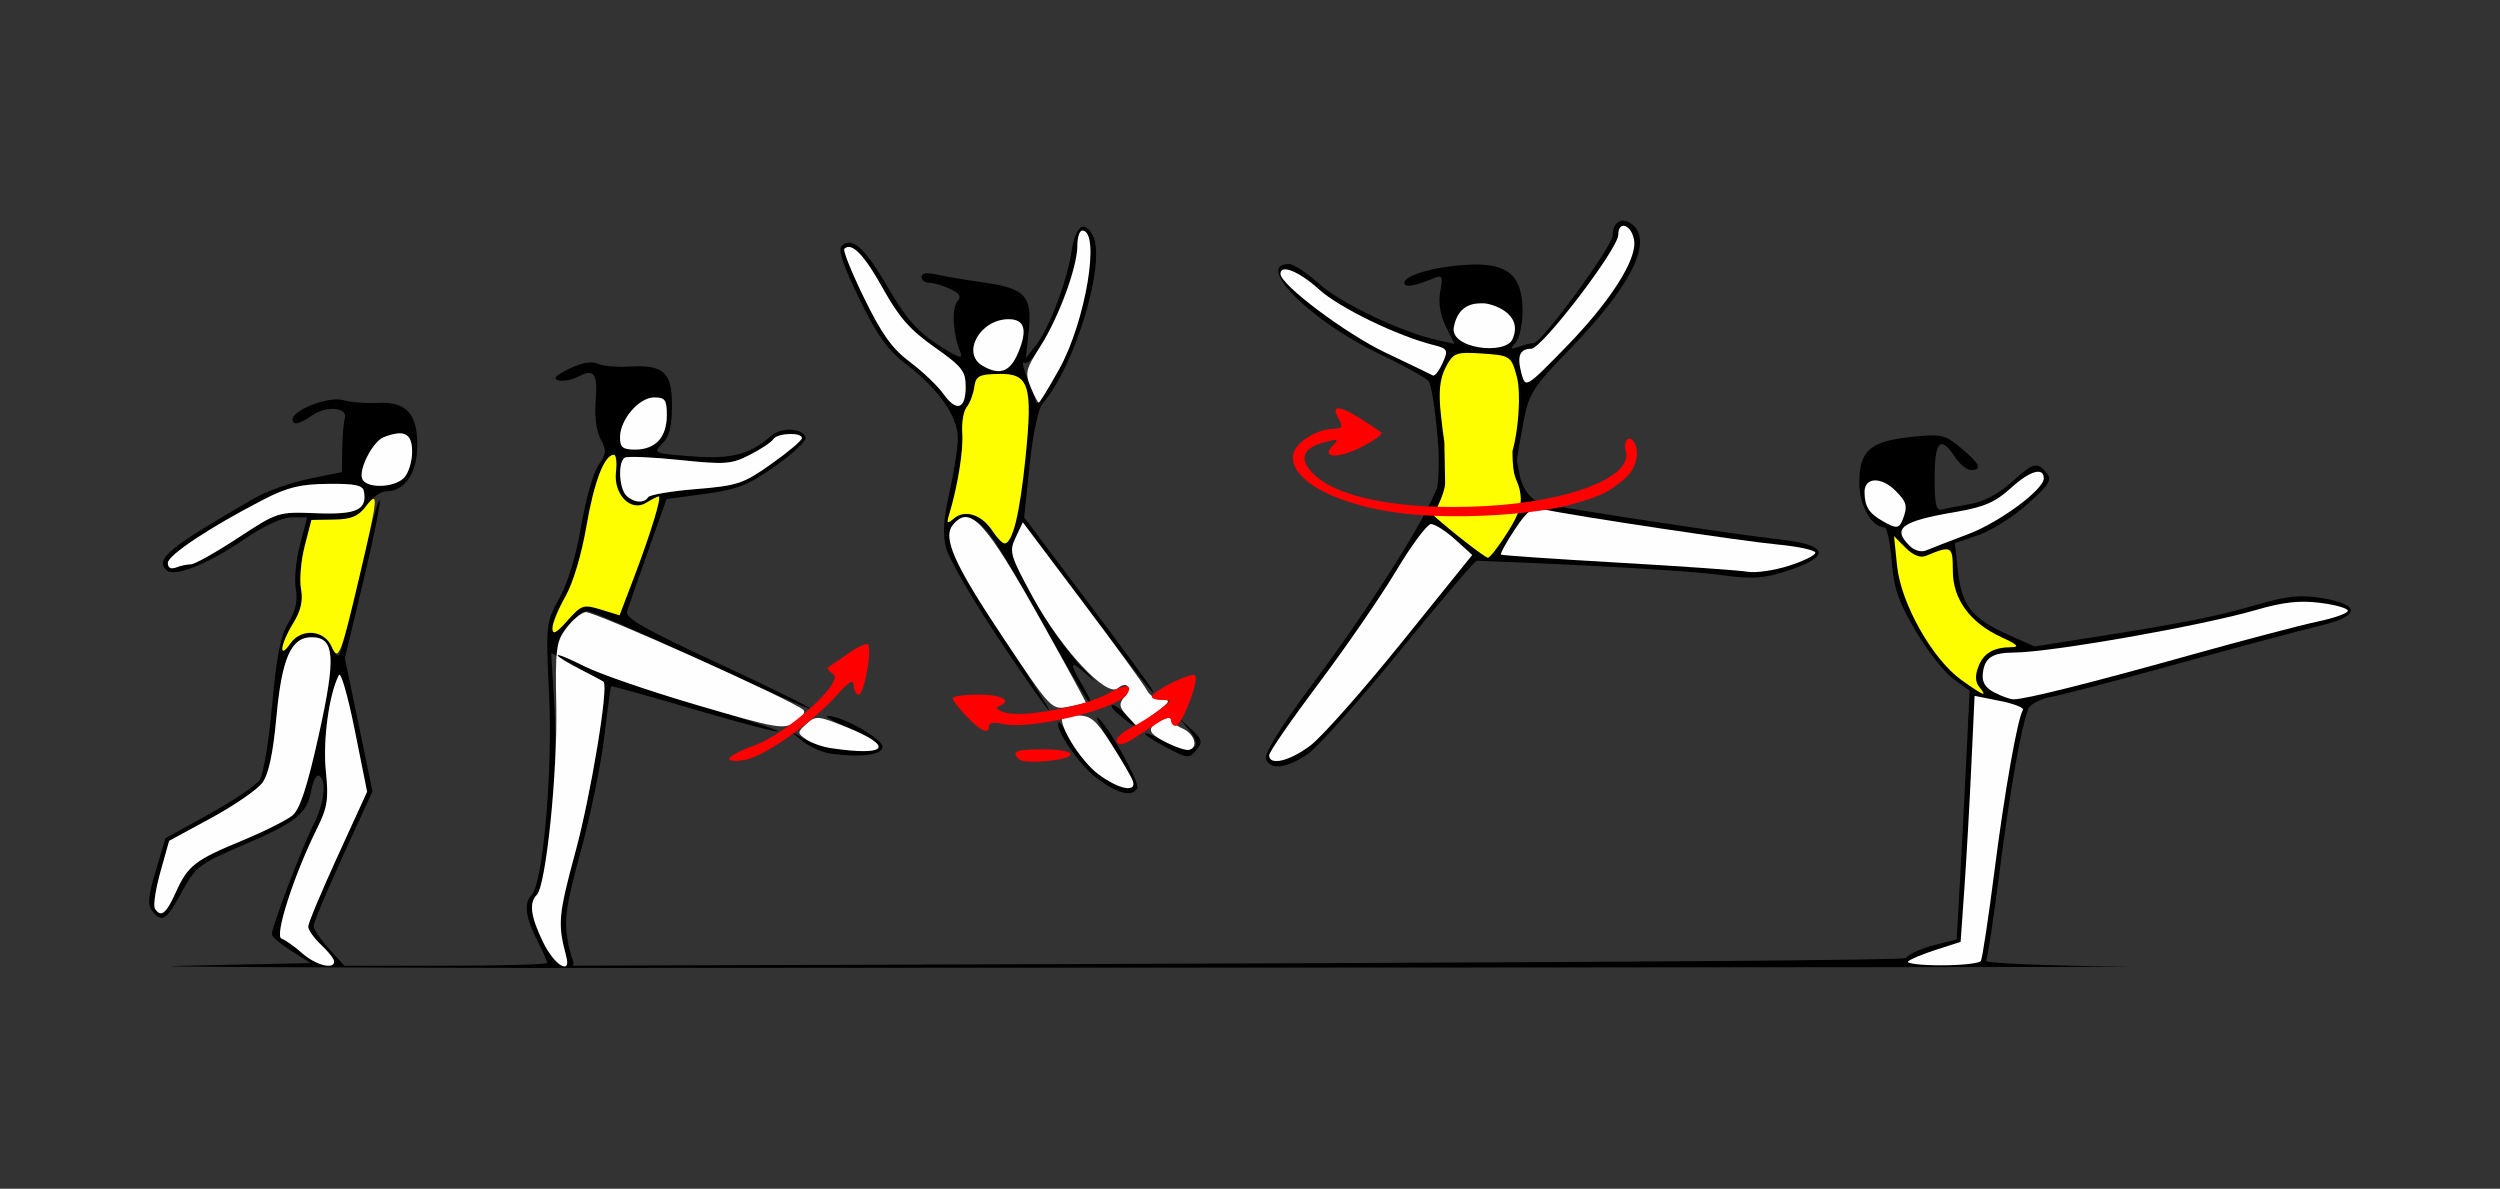 <?xml version="1.0" encoding="UTF-8" standalone="no"?>
<!-- Created with Inkscape (http://www.inkscape.org/) -->

<svg
   xmlns:dc="http://purl.org/dc/elements/1.1/"
   xmlns:cc="http://creativecommons.org/ns#"
   xmlns:rdf="http://www.w3.org/1999/02/22-rdf-syntax-ns#"
   xmlns:svg="http://www.w3.org/2000/svg"
   xmlns="http://www.w3.org/2000/svg"
   xmlns:sodipodi="http://sodipodi.sourceforge.net/DTD/sodipodi-0.dtd"
   xmlns:inkscape="http://www.inkscape.org/namespaces/inkscape"
   id="svg3444"
   version="1.1"
   inkscape:version="0.91 r13725"
   width="449.533"
   height="213.75"
   viewBox="0 0 449.533 213.75"
   sodipodi:docname="fx120901.svg">
  <rect x="0" y="0" width="449.533" height="213.75" fill="#333333" stroke="none"/>
  <defs
     id="defs3448" />
  <sodipodi:namedview
     pagecolor="#a3a3a3"
     bordercolor="#666666"
     borderopacity="1"
     objecttolerance="10"
     gridtolerance="10"
     guidetolerance="10"
     inkscape:pageopacity="0"
     inkscape:pageshadow="2"
     inkscape:window-width="1462"
     inkscape:window-height="848"
     id="namedview3446"
     showgrid="false"
     inkscape:zoom="1.3903327"
     inkscape:cx="191.05063"
     inkscape:cy="146.18222"
     inkscape:window-x="0"
     inkscape:window-y="0"
     inkscape:window-maximized="0"
     inkscape:current-layer="svg3444" />
  <g
     id="g4499"
     transform="translate(7.108,-12.747)">
    <path
       sodipodi:nodetypes="ccsssssccccccsccsssssssssccccccsssscssssc"
       inkscape:connector-curvature="0"
       id="path4453"
       d="m 340.723,91.041 c -0.278,-0.009 -0.578,-0.008 -0.904,0.004 -0.871,0.031 -1.934,0.128 -3.301,0.271 -7.374,0.773 -9.307,2.495 -9.307,8.287 0,4.017 2.254,7.969 4.545,7.969 0.444,0 1.027,2.741 1.295,6.092 0.396,4.953 1.207,7.306 4.34,12.596 2.119,3.578 5.162,7.441 6.762,8.584 l 2.91,2.078 -0.598,12.277 c -0.328,6.753 -0.854,16.821 -1.168,22.373 l -0.57,10.096 -4.057,1.025 c -2.231,0.563 -4.54,1.61 -5.133,2.326 -0.638,0.771 -199.276,1.226 -247.514,1.391 l 0,0.389 c 80.866,-0.03 298.881,-0.119 287.039,-0.242 -14.032,-0.146 -25.301,-0.609 -25.043,-1.027 0.258,-0.419 1.347,-7.642 2.422,-16.053 1.857,-14.535 3.849,-25.842 5.148,-29.234 0.329,-0.858 2.128,-1.822 4.033,-2.162 1.892,-0.338 12.272,-3.057 23.066,-6.041 10.794,-2.984 22.148,-6.017 25.232,-6.742 7.313,-1.719 7.595,-3.793 0.674,-4.971 -3.995,-0.68 -6.218,-0.47 -11.682,1.104 -7.644,2.201 -13.198,3.31 -29.084,5.809 l -11.119,1.748 -4.77,-2.135 c -6.462,-2.894 -8.305,-5.223 -8.977,-11.348 l -0.559,-5.094 4.254,-1.463 c 2.339,-0.805 6.319,-3.32 8.846,-5.59 3.917,-3.52 4.416,-4.342 3.391,-5.582 -1.698,-2.053 -2.384,-1.863 -6.367,1.746 -2.178,1.973 -4.954,3.44 -7.246,3.83 -2.044,0.348 -4.346,0.803 -5.117,1.01 -1.141,0.306 -1.402,-0.758 -1.402,-5.707 0,-6.612 1.064,-7.701 3.652,-3.738 0.842,1.289 2.151,2.344 2.91,2.344 2.094,0 1.563,-1.143 -1.85,-3.982 -1.893,-1.575 -2.805,-2.173 -4.754,-2.236 z"
       style="fill:#000000" />
    <path
       id="path4474"
       d="m 336.002,185.618 c 0.38,-0.387 2.658,-1.336 5.062,-2.109 l 4.372,-1.406 0.663,-9.375 c 0.364,-5.156 0.93,-15.107 1.256,-22.113 l 0.593,-12.738 4.566,0.906 c 2.511,0.498 4.369,1.227 4.127,1.619 -0.985,1.599 -3.294,14.678 -5.134,29.076 -1.075,8.411 -2.169,15.642 -2.432,16.069 -0.263,0.427 -3.467,0.776 -7.121,0.776 -3.653,0 -6.332,-0.316 -5.952,-0.703 z"
       style="fill:#fefefe"
       inkscape:connector-curvature="0" />
    <path
       id="path4472"
       d="m 351.511,137.266 c -1.662,-0.865 -2.262,-1.864 -2.08,-3.461 0.319,-2.791 1.688,-3.7 5.594,-3.719 6.594,-0.031 33.826,-4.826 43.609,-7.679 4.8,-1.4 7.754,-1.725 11.449,-1.262 2.738,0.343 4.979,0.985 4.979,1.427 0,0.442 -2.418,1.309 -5.374,1.927 -2.956,0.619 -13.364,3.358 -23.131,6.088 -18.036,5.041 -29.592,7.933 -31.6,7.908 -0.611,-0.007 -2.162,-0.561 -3.447,-1.23 z"
       style="fill:#fefefe"
       inkscape:connector-curvature="0" />
    <path
       id="path4468"
       d="m 336.211,110.84 c -3.114,-3.124 -1.415,-4.366 8.244,-6.024 5.251,-0.901 7.188,-1.742 10.112,-4.392 3.36,-3.045 5.823,-3.745 5.823,-1.655 0,2.021 -8.017,7.928 -13.612,10.03 -3.308,1.243 -6.696,2.554 -7.529,2.914 -0.902,0.389 -2.131,0.036 -3.037,-0.873 z"
       style="fill:#fefefe"
       inkscape:connector-curvature="0" />
    <path
       id="path4464"
       d="m 331.417,106.451 c -2.458,-1.398 -3.239,-2.647 -3.257,-5.208 -0.018,-2.712 2.997,-2.838 5.593,-0.234 2,2.007 2.192,2.753 1.302,5.08 -0.666,1.741 -1.134,1.787 -3.638,0.363 z"
       style="fill:#fefefe"
       inkscape:connector-curvature="0" />
    <path
       id="path4478"
       d="m 345.577,135.02 c -5.201,-3.712 -10.869,-13.754 -11.561,-20.484 l -0.554,-5.382 2.087,2.094 c 1.347,1.351 2.642,1.864 3.65,1.446 4.622,-1.915 4.834,-1.797 4.834,2.665 0,5.162 3.125,9.409 8.84,12.013 2.727,1.243 3.214,1.727 1.751,1.742 -3.31,0.034 -5.073,1.073 -6.009,3.544 -0.6,1.584 -0.541,2.743 0.186,3.622 1.578,1.907 0.77,1.592 -3.224,-1.259 z"
       style="fill:#fefe00"
       inkscape:connector-curvature="0" />
    <path
       style="fill:#000000"
       d="m 187.674,53.521 c -0.912,0.057 -1.7,1.625 -2.125,4.518 -0.769,5.237 -4.001,13.742 -6.383,16.797 l -1.828,2.344 0.514,-4.688 c 0.71,-6.477 -0.567,-7.893 -8.088,-8.955 -3.321,-0.469 -7.196,-1.121 -8.609,-1.449 -1.624,-0.377 -2.57,-0.21 -2.57,0.451 0,0.576 0.613,1.047 1.359,1.047 0.747,0 2.425,0.487 3.73,1.084 1.83,0.836 2.137,1.371 1.342,2.332 -1.057,1.277 -0.758,6.002 0.574,9.104 0.573,1.333 -0.379,1.005 -4.08,-1.406 -3.733,-2.432 -5.768,-4.766 -8.975,-10.295 -4.145,-7.147 -6.493,-9.237 -8.316,-7.408 -0.669,0.671 0.32,3.608 3.189,9.48 3.3,6.754 5.075,9.209 8.613,11.916 5.698,4.359 9.105,9.293 9.105,13.184 0,1.675 -0.674,6.012 -1.496,9.639 -1.087,4.793 -1.255,7.543 -0.617,10.064 0.483,1.908 4.739,9.253 9.457,16.324 4.718,7.071 8.788,12.857 9.045,12.857 0.257,0 -3.379,-5.763 -8.078,-12.807 -9.271,-13.896 -11.23,-18.417 -8.961,-20.693 0.814,-0.817 2.138,-1.139 3.242,-0.787 2.324,0.74 4.631,4.186 13.691,20.459 3.948,7.09 7.406,12.891 7.688,12.891 0.282,0 -0.37,-1.502 -1.449,-3.336 -2.707,-4.602 -2.465,-4.986 1.107,-1.77 1.688,1.519 1.083,0.741 -1.346,-1.729 -2.428,-2.47 -6.385,-8.113 -8.791,-12.541 -4.134,-7.607 -4.302,-8.199 -3.088,-10.771 l 1.285,-2.723 10.031,13.387 c 10.617,14.171 14.431,18.993 13.164,16.641 -0.425,-0.789 -5.765,-8.065 -11.867,-16.17 l -11.096,-14.734 0.992,-9.477 c 0.589,-5.619 1.542,-10.103 2.342,-11.018 5.862,-6.703 11.488,-25.552 9.012,-30.193 -0.583,-1.093 -1.174,-1.603 -1.721,-1.568 z m -0.18,0.689 c 3.34,0 0.605,16.389 -4.162,24.939 -2.911,5.221 -4.188,6.94 -4.188,5.643 0,-0.195 -0.652,-1.92 -1.449,-3.834 -0.797,-1.914 -1.096,-3.262 -0.664,-2.994 2.056,1.275 9.592,-15.291 9.592,-21.088 0,-1.466 0.392,-2.666 0.871,-2.666 z m -41.947,2.943 c 1.35,0.064 3.372,2.541 6.111,7.479 2.865,5.163 4.867,7.439 9.264,10.537 4.971,3.503 5.607,4.311 5.607,7.121 0,4.074 -1.643,4.59 -4.016,1.262 -1.029,-1.443 -3.73,-4.015 -6.002,-5.717 -3.194,-2.392 -5.059,-4.993 -8.219,-11.461 -2.248,-4.601 -3.857,-8.597 -3.574,-8.881 0.241,-0.242 0.516,-0.355 0.828,-0.34 z m 28.695,12.994 c 2.893,0 3.443,1.892 1.738,5.984 -1.461,3.507 -3.309,4.191 -6.414,2.377 -3.855,-2.252 -0.439,-8.361 4.676,-8.361 z m -74.883,7.781 c -1.083,-0.065 -2.514,0.328 -4.178,1.156 -2.451,1.221 -2.969,1.806 -1.832,2.066 0.873,0.2 2.458,-0.104 3.523,-0.676 2.862,-1.536 3.541,-0.577 3.127,4.41 -0.222,2.675 0.137,5.425 0.891,6.824 1.099,2.039 1.047,2.648 -0.389,4.688 -0.908,1.289 -2.304,6.203 -3.104,10.92 -0.895,5.276 -2.402,10.274 -3.916,12.992 -2.435,4.37 -2.455,4.558 -1.844,17.674 0.636,13.642 -1.128,33.64 -3.148,35.666 -1.423,1.428 -1.124,4.01 0.936,8.061 1.028,2.021 1.869,3.903 1.869,4.182 0,0.278 -8.208,0.506 -18.238,0.506 l -18.236,0 -2.764,-3.047 c -1.52,-1.676 -2.776,-3.503 -2.791,-4.061 -0.015,-0.558 2.365,-6.244 5.289,-12.635 l 5.316,-11.619 -2.486,-11.979 -2.486,-11.979 3.291,-13.689 c 1.809,-7.529 3.147,-14.115 2.975,-14.635 -0.173,-0.52 -1.459,4.058 -2.857,10.176 -1.398,6.117 -2.995,12.766 -3.549,14.773 -0.992,3.594 -1.025,3.615 -2.117,1.406 -1.538,-3.112 -5.566,-3.479 -7.518,-0.684 -2.216,3.174 -1.813,0.119 0.475,-3.594 1.403,-2.277 1.811,-4.057 1.422,-6.205 -0.3,-1.657 -0.001,-5.121 0.664,-7.699 l 1.209,-4.688 4.029,-0.06 c 3.258,-0.048 4.38,-0.542 5.859,-2.578 1.006,-1.385 2.634,-2.518 3.619,-2.518 3.301,0 5.529,-3.343 5.529,-8.293 0,-5.728 -2.041,-7.89 -7.168,-7.592 -1.969,0.114 -4.762,-0.114 -6.207,-0.508 -2.6,-0.708 -9.055,1.773 -9.055,3.48 0,1.126 1.259,0.86 3.545,-0.746 2.557,-1.796 6.449,-1.427 5.852,0.555 -0.23,0.761 -0.439,3.244 -0.467,5.518 l -0.051,4.135 -5.9,1.209 c -3.245,0.666 -7.661,2.23 -9.812,3.475 -15.494,8.962 -17.883,10.91 -15.861,12.938 1.368,1.372 7.307,-0.98 14.012,-5.547 3.574,-2.435 6.835,-3.936 8.549,-3.936 l 2.77,0 -1.305,4.922 c -0.718,2.707 -1.056,6.277 -0.752,7.934 0.39,2.124 -0.002,3.921 -1.326,6.094 -1.398,2.293 -2.147,6.074 -2.928,14.777 -0.577,6.433 -1.577,12.497 -2.225,13.475 -0.647,0.978 -4.726,3.738 -9.064,6.135 l -7.889,4.357 -1.746,5.871 c -1.389,4.666 -1.515,6.152 -0.609,7.246 1.787,2.16 2.481,1.708 5.291,-3.447 2.471,-4.533 3.128,-5.038 10.889,-8.367 9.71,-4.165 11.594,-5.671 12.385,-9.898 0.323,-1.729 0.962,-2.913 1.42,-2.629 1.416,0.878 0.921,4.992 -1.072,8.912 -2.004,3.941 -7.441,18.255 -7.441,19.59 0,0.43 1.578,1.771 3.506,2.982 l 3.504,2.203 -23.832,0.492 c -7.875,0.163 21.825,0.302 69.828,0.393 1.641,0 1.326,-1.059 0.883,-2.057 -0.082,-0.302 -0.139,-0.556 -0.211,-0.838 -0.12,-0.363 -0.235,-0.749 -0.324,-1.184 -0.052,-0.194 -0.064,-0.337 -0.057,-0.455 -0.847,-4.11 -0.354,-6.837 2.221,-16.314 1.78,-6.552 3.705,-15.904 4.277,-20.783 0.572,-4.879 1.126,-8.948 1.23,-9.041 0.105,-0.093 7.064,1.85 15.467,4.32 8.403,2.47 14.922,4.157 14.486,3.748 -0.435,-0.409 -7.348,-2.646 -15.361,-4.969 -15.284,-4.43 -24.215,-8.261 -24.215,-10.389 0,-1.926 3.685,-6.205 5.344,-6.205 0.808,0 10.082,4.026 20.609,8.945 10.528,4.92 19.294,8.793 19.48,8.605 0.186,-0.187 -7.257,-3.861 -16.541,-8.162 -13.059,-6.05 -16.777,-8.156 -16.422,-9.307 0.252,-0.818 1.953,-5.707 3.779,-10.863 l 3.322,-9.375 6.912,-0.938 c 5.861,-0.795 7.793,-1.559 12.691,-5.016 3.178,-2.243 5.618,-4.563 5.424,-5.156 -0.543,-1.656 -4.379,-1.863 -6.125,-0.33 -3.924,3.446 -7.18,4.298 -14.355,3.754 -6.877,-0.522 -7.005,-0.578 -5.303,-2.285 1.276,-1.28 1.744,-3.121 1.744,-6.871 0,-6.018 -1.507,-7.367 -7.793,-6.979 -2.139,0.132 -4.663,-0.105 -5.609,-0.525 -0.279,-0.124 -0.602,-0.195 -0.963,-0.217 z m 72.973,2.057 c 5.623,-0.136 6.291,1.901 4.949,15.098 -0.572,5.621 -1.488,11.381 -2.037,12.799 -1.227,3.169 -2,3.229 -3.91,0.305 -1.883,-2.883 -4.91,-3.884 -6.854,-2.266 -1.296,1.079 -1.417,0.997 -0.924,-0.625 1.535,-5.05 2.589,-11.579 2.367,-14.658 -0.136,-1.885 0.221,-3.997 0.791,-4.693 0.57,-0.696 1.182,-2.3 1.359,-3.564 0.282,-2.006 0.824,-2.311 4.258,-2.395 z m -61.811,4.225 c 1.961,0 2.27,0.437 2.27,3.215 0,1.768 -0.661,3.877 -1.469,4.688 -0.808,0.81 -2.702,1.473 -4.207,1.473 -2.255,0 -2.736,-0.39 -2.736,-2.217 0,-3.166 3.426,-7.158 6.143,-7.158 z m -45.809,6.457 c 1.615,-0.023 2.283,1.036 2.283,3.32 -1e-5,1.768 -0.661,3.877 -1.469,4.688 -1.826,1.832 -6.826,1.931 -7.508,0.15 -0.659,-1.723 1.938,-6.723 3.879,-7.471 1.152,-0.444 2.08,-0.677 2.814,-0.688 z m 70.061,0.125 c 1.201,-0.046 2.316,0.185 2.316,0.732 0,0.414 -2.466,2.498 -5.479,4.629 -5.073,3.589 -6.076,3.925 -13.576,4.535 -4.455,0.363 -8.322,1.021 -8.596,1.465 -0.709,1.151 -2.629,0.996 -3.939,-0.318 -1.314,-1.318 -1.502,-6.028 -0.271,-6.791 0.467,-0.289 4.9,-0.103 9.854,0.412 8.221,0.855 9.325,0.773 12.641,-0.924 1.998,-1.022 3.897,-2.286 4.219,-2.809 0.346,-0.561 1.631,-0.885 2.832,-0.932 z m -31.494,3.73 c 0.399,0 0.563,1.38 0.367,3.066 -0.474,4.075 2.679,7.297 5.445,5.564 0.992,-0.622 1.999,-1.131 2.238,-1.131 0.592,0 -1.493,6.807 -4.529,14.777 l -2.508,6.582 -3.342,-1.027 c -3.154,-0.971 -3.493,-0.859 -6.031,1.99 -3.461,3.886 -3.662,1.455 -0.359,-4.34 1.372,-2.407 2.906,-7.54 3.785,-12.656 1.379,-8.028 3.226,-12.826 4.934,-12.826 z m -51.441,5.229 c 4.836,-0.056 6.285,0.242 6.486,1.334 0.614,3.337 -1.298,4.225 -8.5,3.947 -6.955,-0.268 -6.967,-0.264 -14.174,4.455 -3.967,2.598 -7.755,4.723 -8.418,4.723 -0.663,0 -1.871,0.255 -2.684,0.568 -0.931,0.358 -1.479,0.063 -1.479,-0.797 0,-1.406 7.548,-6.415 17.111,-11.355 4.353,-2.249 6.663,-2.818 11.656,-2.875 z m -2.936,27.584 c 4.194,0 4.445,3.466 1.283,17.699 -2.034,9.156 -3.361,13.207 -4.688,14.318 -1.017,0.852 -5.113,2.902 -9.102,4.555 -8.549,3.543 -9.722,4.468 -11.936,9.393 -0.92,2.047 -2.006,3.723 -2.412,3.723 -1.701,0 -1.793,-2.185 -0.314,-7.471 l 1.57,-5.611 7.566,-4.104 c 4.161,-2.257 8.303,-5.115 9.207,-6.35 1.121,-1.532 1.921,-5.271 2.518,-11.766 0.975,-10.614 2.629,-14.387 6.307,-14.387 z m 43.104,2.818 4.551,2.5 c 2.503,1.374 4.689,2.6 4.857,2.725 0.967,0.716 -2.305,20.437 -5.088,30.668 -1.794,6.596 -3.069,12.714 -2.832,13.594 0.237,0.88 0.687,2.762 1.002,4.18 0.932,4.2 -1.632,3.118 -3.949,-1.666 -2.243,-4.631 -2.564,-7.059 -1.123,-8.504 1.902,-1.908 3.853,-21.966 3.205,-32.951 z m -38.094,3.91 c 0.426,-0.021 1.622,4.255 2.768,9.969 l 2.221,11.082 -5.297,11.58 c -2.914,6.37 -5.299,12.069 -5.299,12.666 0,0.597 1.051,2.076 2.336,3.287 1.285,1.211 2.336,2.551 2.336,2.977 0,1.532 -3.321,0.668 -5.777,-1.502 -1.379,-1.218 -3.042,-2.391 -3.693,-2.609 -1.302,-0.435 2.242,-11.427 6.367,-19.742 1.914,-3.858 2.134,-5.288 1.607,-10.441 -0.559,-5.469 0.59,-13.852 2.357,-17.203 0.021,-0.041 0.046,-0.061 0.074,-0.062 z m 139.004,5.459 c -0.491,0 0.099,0.83 1.312,1.844 2.856,2.387 3.409,2.4 1.271,0.031 -0.93,-1.031 -2.093,-1.875 -2.584,-1.875 z m -51.154,1.957 c -0.771,0.003 0.882,0.949 3.672,2.102 2.79,1.153 5.263,2.671 5.496,3.373 0.576,1.734 -10.294,0.539 -13.732,-1.51 l -2.445,-1.457 2.338,1.939 c 1.285,1.067 3.599,2.114 5.141,2.326 5.474,0.754 9.346,0.244 9.346,-1.23 0,-1.438 -7.285,-5.552 -9.814,-5.543 z m 48.428,0.297 c -0.29,-0.017 0.776,1.998 2.498,4.699 4.325,6.782 4.785,8.047 2.926,8.047 -2.645,0 -8.495,-4.936 -10.271,-8.666 -0.95,-1.996 -1.885,-3.471 -2.078,-3.277 -0.929,0.932 3.607,7.65 6.785,10.049 3.743,2.825 6.338,3.492 7.328,1.885 0.587,-0.953 -5.395,-11.641 -7.111,-12.705 -0.032,-0.02 -0.057,-0.03 -0.076,-0.031 z m 14.727,0.09 1.766,2.131 c 2.814,3.397 0.635,4.548 -4.061,2.145 -2.117,-1.084 -3.85,-1.76 -3.85,-1.504 0,0.256 1.576,1.3 3.504,2.32 4.299,2.277 4.393,2.285 5.885,0.482 1.012,-1.223 0.848,-1.788 -1.02,-3.516 z"
       id="path3552"
       inkscape:connector-curvature="0"
       sodipodi:nodetypes="cscccsssssssssssssssssssssssssscccscccsscssssssssssssssssssssssssssssssssssccsccccccsssssscccsssssssscccssssccsssscccsssssssccccccccssssssssscsscccsssssssssssssssscssscsssscscsscsssssscsssssssscccssssscsssssssccsssscccssscccsccsscccsccsssssssscsscscscsccssccssscssccccsscsccsscc" />
    <path
       inkscape:connector-curvature="0"
       id="path3560"
       d="m 47.199,184.123 c -1.379,-1.218 -3.041,-2.393 -3.692,-2.611 -1.302,-0.435 2.242,-11.425 6.367,-19.741 1.914,-3.858 2.134,-5.288 1.607,-10.442 -0.559,-5.469 0.59,-13.851 2.357,-17.202 0.341,-0.647 1.62,3.81 2.842,9.905 l 2.221,11.082 -5.298,11.581 c -2.914,6.37 -5.298,12.069 -5.298,12.666 0,0.597 1.051,2.075 2.336,3.286 1.285,1.211 2.336,2.55 2.336,2.976 0,1.532 -3.322,0.67 -5.778,-1.5 z m 43.348,-1.97 c -2.244,-4.634 -2.564,-7.059 -1.12,-8.507 1.628,-1.633 3.73,-21.957 3.495,-33.804 -0.204,-10.323 -0.04,-11.65 1.743,-14.062 1.083,-1.465 2.655,-2.799 3.495,-2.965 1.373,-0.271 37.402,15.901 39.211,17.6 0.412,0.387 -0.256,1.364 -1.485,2.172 -2.096,1.378 -3.187,1.189 -17.698,-3.072 -8.505,-2.497 -17.615,-5.633 -20.244,-6.97 -2.629,-1.336 -4.78,-2.22 -4.78,-1.964 0,0.256 1.787,1.37 3.972,2.475 2.185,1.105 4.11,2.131 4.278,2.279 0.949,0.837 -2.291,20.426 -5.066,30.631 -3.058,11.242 -3.207,12.964 -1.632,18.791 0.928,3.435 -2.187,1.49 -4.169,-2.603 z m -69.808,-6.061 c -0.315,-0.511 0.133,-3.455 0.996,-6.541 l 1.569,-5.611 7.565,-4.104 c 4.161,-2.257 8.305,-5.115 9.208,-6.35 1.121,-1.532 1.921,-5.27 2.517,-11.765 0.975,-10.614 2.629,-14.387 6.306,-14.387 4.194,0 4.445,3.466 1.283,17.699 -2.034,9.156 -3.361,13.209 -4.687,14.32 -1.017,0.852 -5.113,2.902 -9.101,4.555 -8.549,3.543 -9.723,4.467 -11.937,9.392 -1.689,3.757 -2.672,4.495 -3.721,2.792 z m 169.613,-24.158 c -2.78,-2.073 -6.533,-7.763 -6.533,-9.906 0,-0.347 1.267,-0.63 2.815,-0.63 2.391,0 3.311,0.777 6.105,5.159 1.809,2.837 3.531,5.79 3.827,6.562 0.85,2.223 -2.501,1.584 -6.214,-1.184 z m -48.079,-4.664 c -1.518,-0.225 -3.516,-0.94 -4.44,-1.589 -1.611,-1.132 -1.607,-1.245 0.08,-2.776 1.662,-1.509 2.057,-1.476 7.176,0.588 8.706,3.511 7.382,5.288 -2.816,3.777 z m 60.471,-0.95 c -3.517,-1.752 -3.764,-2.592 -1.168,-3.985 1.028,-0.552 1.869,-0.667 1.869,-0.255 0,0.411 0.946,1.165 2.103,1.674 2.134,0.939 2.877,3.375 1.168,3.831 -0.514,0.137 -2.301,-0.432 -3.972,-1.264 z m -7.227,-4.905 c -1.384,-1.534 -1.467,-2.109 -0.479,-3.304 1.452,-1.755 0.526,-3.01 -1.175,-1.593 -2.015,1.678 -10.228,-7.142 -15.242,-16.37 -4.129,-7.598 -4.302,-8.202 -3.093,-10.761 l 1.282,-2.711 10.748,14.281 c 5.911,7.854 11.127,15.034 11.591,15.955 0.464,0.921 1.702,1.674 2.752,1.674 1.585,0 1.372,0.397 -1.259,2.344 -1.742,1.289 -3.23,2.344 -3.308,2.344 -0.077,0 -0.895,-0.836 -1.817,-1.857 z M 173.422,127.63 c -8.969,-13.443 -11.095,-18.196 -9.177,-20.515 3.084,-3.728 5.837,-0.692 16.207,17.876 4.32,7.734 7.79,14.107 7.713,14.162 -0.078,0.055 -1.508,0.361 -3.178,0.68 -3.02,0.577 -3.084,0.508 -11.565,-12.203 z M 23.071,113.983 c 0,-1.406 7.548,-6.415 17.111,-11.355 4.353,-2.249 6.663,-2.819 11.656,-2.876 4.836,-0.056 6.285,0.242 6.486,1.335 0.614,3.337 -1.297,4.224 -8.499,3.947 -6.955,-0.268 -6.967,-0.264 -14.174,4.455 -3.967,2.598 -7.755,4.723 -8.418,4.723 -0.663,0 -1.871,0.256 -2.684,0.569 -0.931,0.358 -1.478,0.064 -1.478,-0.797 z m 82.43,-12.147 c -1.314,-1.318 -1.503,-6.028 -0.273,-6.79 0.467,-0.289 4.902,-0.104 9.855,0.411 8.221,0.855 9.324,0.775 12.639,-0.922 1.998,-1.022 3.896,-2.287 4.218,-2.81 0.691,-1.122 5.148,-1.293 5.148,-0.198 0,0.414 -2.465,2.497 -5.478,4.628 -5.073,3.589 -6.076,3.924 -13.577,4.534 -4.455,0.363 -8.323,1.022 -8.596,1.466 -0.709,1.151 -2.628,0.996 -3.938,-0.319 z M 58.021,98.826 c -0.659,-1.723 1.936,-6.724 3.877,-7.471 3.687,-1.419 5.098,-0.691 5.098,2.632 0,1.768 -0.661,3.877 -1.469,4.688 -1.826,1.832 -6.825,1.933 -7.507,0.152 z m 46.359,-7.458 c 0,-3.166 3.426,-7.158 6.143,-7.158 1.961,0 2.269,0.436 2.269,3.214 0,3.939 -2.046,6.161 -5.674,6.161 -2.255,0 -2.737,-0.391 -2.737,-2.217 z m 58.135,-7.815 c -1.029,-1.443 -3.73,-4.016 -6.002,-5.718 -3.194,-2.392 -5.059,-4.992 -8.219,-11.46 -2.248,-4.601 -3.857,-8.598 -3.574,-8.881 1.284,-1.288 3.568,1.061 6.94,7.138 2.865,5.163 4.866,7.44 9.262,10.538 4.971,3.503 5.607,4.311 5.607,7.121 0,4.074 -1.642,4.591 -4.015,1.263 z m 15.703,-1.203 c -1.051,-2.545 -0.892,-3.208 1.752,-7.341 3.346,-5.23 6.653,-14.245 6.653,-18.133 0,-1.466 0.392,-2.666 0.872,-2.666 3.34,0 0.605,16.39 -4.162,24.94 -1.839,3.299 -3.482,5.998 -3.652,5.998 -0.17,0 -0.828,-1.259 -1.463,-2.797 z m -8.651,-3.84 c -3.855,-2.252 -0.438,-8.362 4.677,-8.362 2.893,0 3.442,1.892 1.738,5.984 -1.461,3.507 -3.309,4.192 -6.414,2.378 z"
       style="fill:#fefefe"
       sodipodi:nodetypes="sssssscsssssssssssssssscssssscssssssssssssssscscsccssssssssssscssssssssscssssssssssssssscsssssssssssssssssscsssssssssssssss" />
    <path
       inkscape:connector-curvature="0"
       id="path3556"
       d="m 52.487,128.95 c -1.3,-2.971 -5.448,-3.265 -7.363,-0.523 -2.216,3.174 -1.813,0.118 0.474,-3.595 1.403,-2.277 1.81,-4.056 1.421,-6.204 -0.3,-1.657 -0.001,-5.122 0.664,-7.7 l 1.21,-4.688 4.009,-0.059 c 3.105,-0.046 4.404,-0.574 5.759,-2.344 2.368,-3.09 2.257,-1.856 -1.123,12.512 -3.407,14.483 -3.8,15.463 -5.052,12.6 z m 39.754,-3.241 c 0.007,-0.91 1.05,-3.477 2.319,-5.704 1.372,-2.407 2.907,-7.54 3.786,-12.656 1.379,-8.028 3.224,-12.826 4.932,-12.826 0.399,0 0.565,1.38 0.369,3.066 -0.474,4.075 2.678,7.297 5.445,5.564 0.992,-0.622 2,-1.13 2.239,-1.13 0.592,0 -1.495,6.808 -4.531,14.778 l -2.507,6.582 -3.342,-1.029 c -3.154,-0.971 -3.493,-0.859 -6.032,1.991 -2.05,2.301 -2.687,2.626 -2.678,1.364 z m 79.093,-17.522 c -1.883,-2.883 -4.91,-3.884 -6.854,-2.265 -1.296,1.079 -1.417,0.996 -0.924,-0.626 1.535,-5.05 2.59,-11.579 2.369,-14.659 -0.136,-1.885 0.22,-3.997 0.79,-4.693 0.57,-0.696 1.182,-2.3 1.36,-3.564 0.282,-2.006 0.824,-2.311 4.258,-2.394 5.623,-0.136 6.29,1.901 4.948,15.097 -1.018,10.013 -2.326,15.377 -3.749,15.377 -0.393,0 -1.382,-1.023 -2.198,-2.273 z"
       style="fill:#fefe00"
       sodipodi:nodetypes="csssccssscccssssssscsscssssssssss" />
    <path
       inkscape:connector-curvature="0"
       id="path3554"
       d="m 124.006,149.192 c 0,-0.436 2.022,-1.512 4.494,-2.393 5.865,-2.09 16.261,-11.458 14.225,-12.819 -0.756,-0.505 -1.177,-1.048 -0.935,-1.207 0.242,-0.159 1.84,-1.273 3.551,-2.477 1.711,-1.204 3.339,-1.96 3.617,-1.681 0.815,0.817 -0.682,9.032 -1.645,9.032 -0.483,0 -0.893,-0.738 -0.912,-1.641 -0.026,-1.216 -0.813,-0.762 -3.037,1.749 -4.25,4.798 -12.738,10.823 -16.32,11.583 -1.671,0.354 -3.037,0.288 -3.037,-0.147 z m 52.068,0.061 c -1.402,-1.407 -0.5,-1.762 4.474,-1.762 3.008,0 5.013,0.389 4.833,0.938 -0.359,1.099 -8.33,1.805 -9.308,0.824 z m 17.614,-3.077 c -0.321,-0.522 0.796,-1.659 2.484,-2.527 1.687,-0.868 4.071,-2.363 5.297,-3.321 2.225,-1.739 2.225,-1.742 0.178,-1.742 -1.128,0 -1.85,-0.316 -1.605,-0.703 0.813,-1.284 7.143,-4.296 7.75,-3.687 0.793,0.795 -2.391,9.078 -3.489,9.078 -0.471,0 -0.857,-0.47 -0.857,-1.045 0,-0.644 -0.898,-0.464 -2.336,0.469 -1.285,0.833 -3.349,2.17 -4.586,2.971 -1.426,0.924 -2.464,1.11 -2.834,0.509 z m -26.984,-4.595 c -1.381,-1.446 -2.511,-2.923 -2.511,-3.281 0,-0.358 2.103,-0.652 4.673,-0.652 4.339,0 6.213,1.15 3.505,2.15 -0.643,0.237 -0.012,0.74 1.402,1.117 3.324,0.887 14.286,-1.174 18.342,-3.449 3.16,-1.772 4.567,-1.734 3.441,0.094 -1.673,2.716 -17.658,6.542 -22.373,5.355 -1.441,-0.363 -2.447,-0.223 -2.447,0.339 0,1.645 -1.426,1.053 -4.031,-1.674 z"
       style="fill:#fe0000" />
    <path
       inkscape:connector-curvature="0"
       id="path4403"
       d="m 284.973,52.444 c 0.465,0.055 0.97,0.285 1.479,0.709 3.7,3.08 -0.329,11.082 -11.232,22.307 -6.819,7.021 -7.483,8.089 -8.483,13.644 -0.597,3.315 -1.139,6.253 -1.085,6.517 l 0.681,3.386 c 0.117,0.285 0.223,0.544 0.396,0.986 0.579,1.483 2.053,2.94 3.278,3.237 3.579,0.869 34.985,5.641 42.726,6.492 8.903,0.978 9.543,3.01 1.763,5.599 -4.373,1.455 -6.546,1.602 -12.15,0.823 -5.29,-0.735 -23.273,-1.788 -43.903,-2.571 -0.345,-0.013 -6.576,7.287 -13.847,16.225 -7.271,8.938 -14.73,17.279 -16.572,18.536 -3.84,2.619 -6.735,2.937 -7.541,0.829 -0.326,-0.852 3.177,-6.433 8.447,-13.458 9.459,-12.609 19.362,-28.07 21.934,-34.245 0.161,-0.386 0.323,-0.74 0.485,-1.09 0.527,-4.275 0.122,-8.436 -0.224,-11.763 -0.356,-3.417 -0.932,-6.675 -1.282,-7.243 -0.35,-0.568 -4.34,-2.794 -8.866,-4.945 -12.304,-5.848 -22.702,-16.196 -16.274,-16.196 0.801,0 3.226,1.602 5.387,3.561 3.803,3.447 14.847,8.709 21.228,10.114 l 3.115,0.688 -1.589,-3.193 c -0.983,-1.977 -1.353,-4.368 -0.973,-6.274 0.528,-2.646 0.364,-2.976 -1.155,-2.349 -3.528,1.457 -5.311,1.734 -5.311,0.823 0,-1.401 5.92,-3.03 11.85,-3.261 6.834,-0.266 9.412,2.013 9.412,8.32 0,2.402 -0.569,4.984 -1.265,5.736 -1.036,1.12 -0.927,1.249 0.59,0.711 1.02,-0.362 2.225,-0.658 2.679,-0.658 1.422,0 14.198,-17.426 14.198,-19.366 0,-1.55 0.694,-2.503 1.657,-2.632 0.144,-0.019 0.296,-0.021 0.451,-0.002 z"
       style="fill:#000000" />
    <path
       inkscape:connector-curvature="0"
       id="path4364"
       d="m 228.507,146.812 c 2.044,-1.536 9.432,-9.877 16.417,-18.536 l 12.7,-15.743 -3.09,-2.793 c -1.699,-1.536 -3.652,-2.777 -4.34,-2.757 -0.687,0.02 -3.495,3.791 -6.239,8.379 -2.744,4.589 -9.009,13.695 -13.922,20.236 -4.913,6.541 -8.933,12.368 -8.933,12.95 0,1.942 3.649,1.087 7.407,-1.736 z"
       style="fill:#fefefe" />
    <path
       inkscape:connector-curvature="0"
       id="path4354"
       d="m 314.505,114.497 c 2.645,-0.835 4.809,-1.896 4.809,-2.357 0,-0.462 -3.076,-1.131 -6.834,-1.487 -6.464,-0.613 -36.214,-5.079 -41.855,-6.283 -2.219,-0.474 -3.045,0.084 -5.392,3.641 -1.524,2.31 -2.623,4.318 -2.442,4.461 0.181,0.143 9.669,0.794 21.085,1.446 11.416,0.652 21.896,1.39 23.288,1.641 1.392,0.251 4.696,-0.227 7.341,-1.062 z"
       style="fill:#fefefe" />
    <path
       inkscape:connector-curvature="0"
       id="path4334"
       d="m 274.397,75.222 c 7.953,-8.143 12.844,-15.752 12.339,-19.198 -0.42,-2.866 -2.86,-3.772 -2.86,-1.062 0,2.53 -13.732,20.498 -15.666,20.498 -2.055,0 -2.575,1.315 -1.747,4.42 0.72,2.701 0.781,2.666 7.934,-4.658 z"
       style="fill:#fefefe" />
    <path
       inkscape:connector-curvature="0"
       id="path4330"
       d="m 252.287,78.038 c 1.062,-2.339 0.928,-2.611 -1.597,-3.242 -6.506,-1.625 -16.966,-6.699 -20.602,-9.994 -3.62,-3.281 -6.98,-4.634 -6.949,-2.8 0.033,1.972 11.778,10.776 18.883,14.155 4.365,2.076 8.199,3.922 8.521,4.104 0.322,0.182 1.107,-0.819 1.745,-2.223 z"
       style="fill:#fefefe" />
    <path
       sodipodi:nodetypes="ssss"
       inkscape:connector-curvature="0"
       id="path4326"
       d="m 264.85,73.759 c 2.121,-4.742 -3.864,-6.476 -5.248,-6.476 -1.323,0 -4.479,-0.074 -5.298,4.307 -0.723,3.867 9.263,5.036 10.546,2.169 z"
       style="fill:#fefefe" />
    <path
       inkscape:connector-curvature="0"
       id="path4384"
       d="m 256.595,76.2 c 0.739,-0.013 1.666,0.037 2.863,0.118 5.007,0.341 5.184,0.461 6.181,4.175 0.79,2.942 0.291,9.634 -0.787,13.371 0.005,5.149 0.836,4.844 1.293,6.93 0.537,2.453 0.064,4.122 -2.182,7.687 -1.577,2.505 -3.167,4.555 -3.532,4.556 -0.497,0.001 -6.64,-4.777 -9.719,-7.56 -0.142,-0.128 2.039,-3.985 2.029,-5.855 -0.014,-2.606 -0.105,-5.082 -0.135,-7.353 -0.195,-1.244 -0.375,-2.766 -0.605,-4.801 -0.469,-4.145 -0.237,-6.573 0.825,-8.633 1.029,-1.996 1.552,-2.597 3.769,-2.634 z"
       style="fill:#fefe00" />
    <path
       style="fill:#fe0000"
       d="m 285.09,98.764 c 1.927,-1.611 2.732,-4.614 1.71,-6.383 -0.93,-1.611 -2.109,-0.476 -1.564,1.505 1.274,4.629 -9.992,9.033 -25.225,9.86 -15.3,0.831 -27.246,-1.527 -31.336,-6.187 -2.266,-2.581 -1.382,-4.347 2.698,-5.39 2.004,-0.512 2.301,-0.394 1.321,0.527 -2.505,2.357 0.548,2.674 4.864,0.506 2.426,-1.219 4.104,-2.431 3.728,-2.693 -6.905,-4.823 -9.543,-5.64 -7.655,-2.369 0.798,1.382 0.619,1.663 -1.097,1.716 -2.996,0.093 -6.769,2.539 -7.12,4.617 -0.805,4.757 8.495,9.507 21.012,10.734 9.366,0.918 22.83,0.062 29.432,-1.87 5.227,-1.53 6.121,-1.973 9.231,-4.572 z"
       id="path3458"
       inkscape:connector-curvature="0" />
  </g>
</svg>
